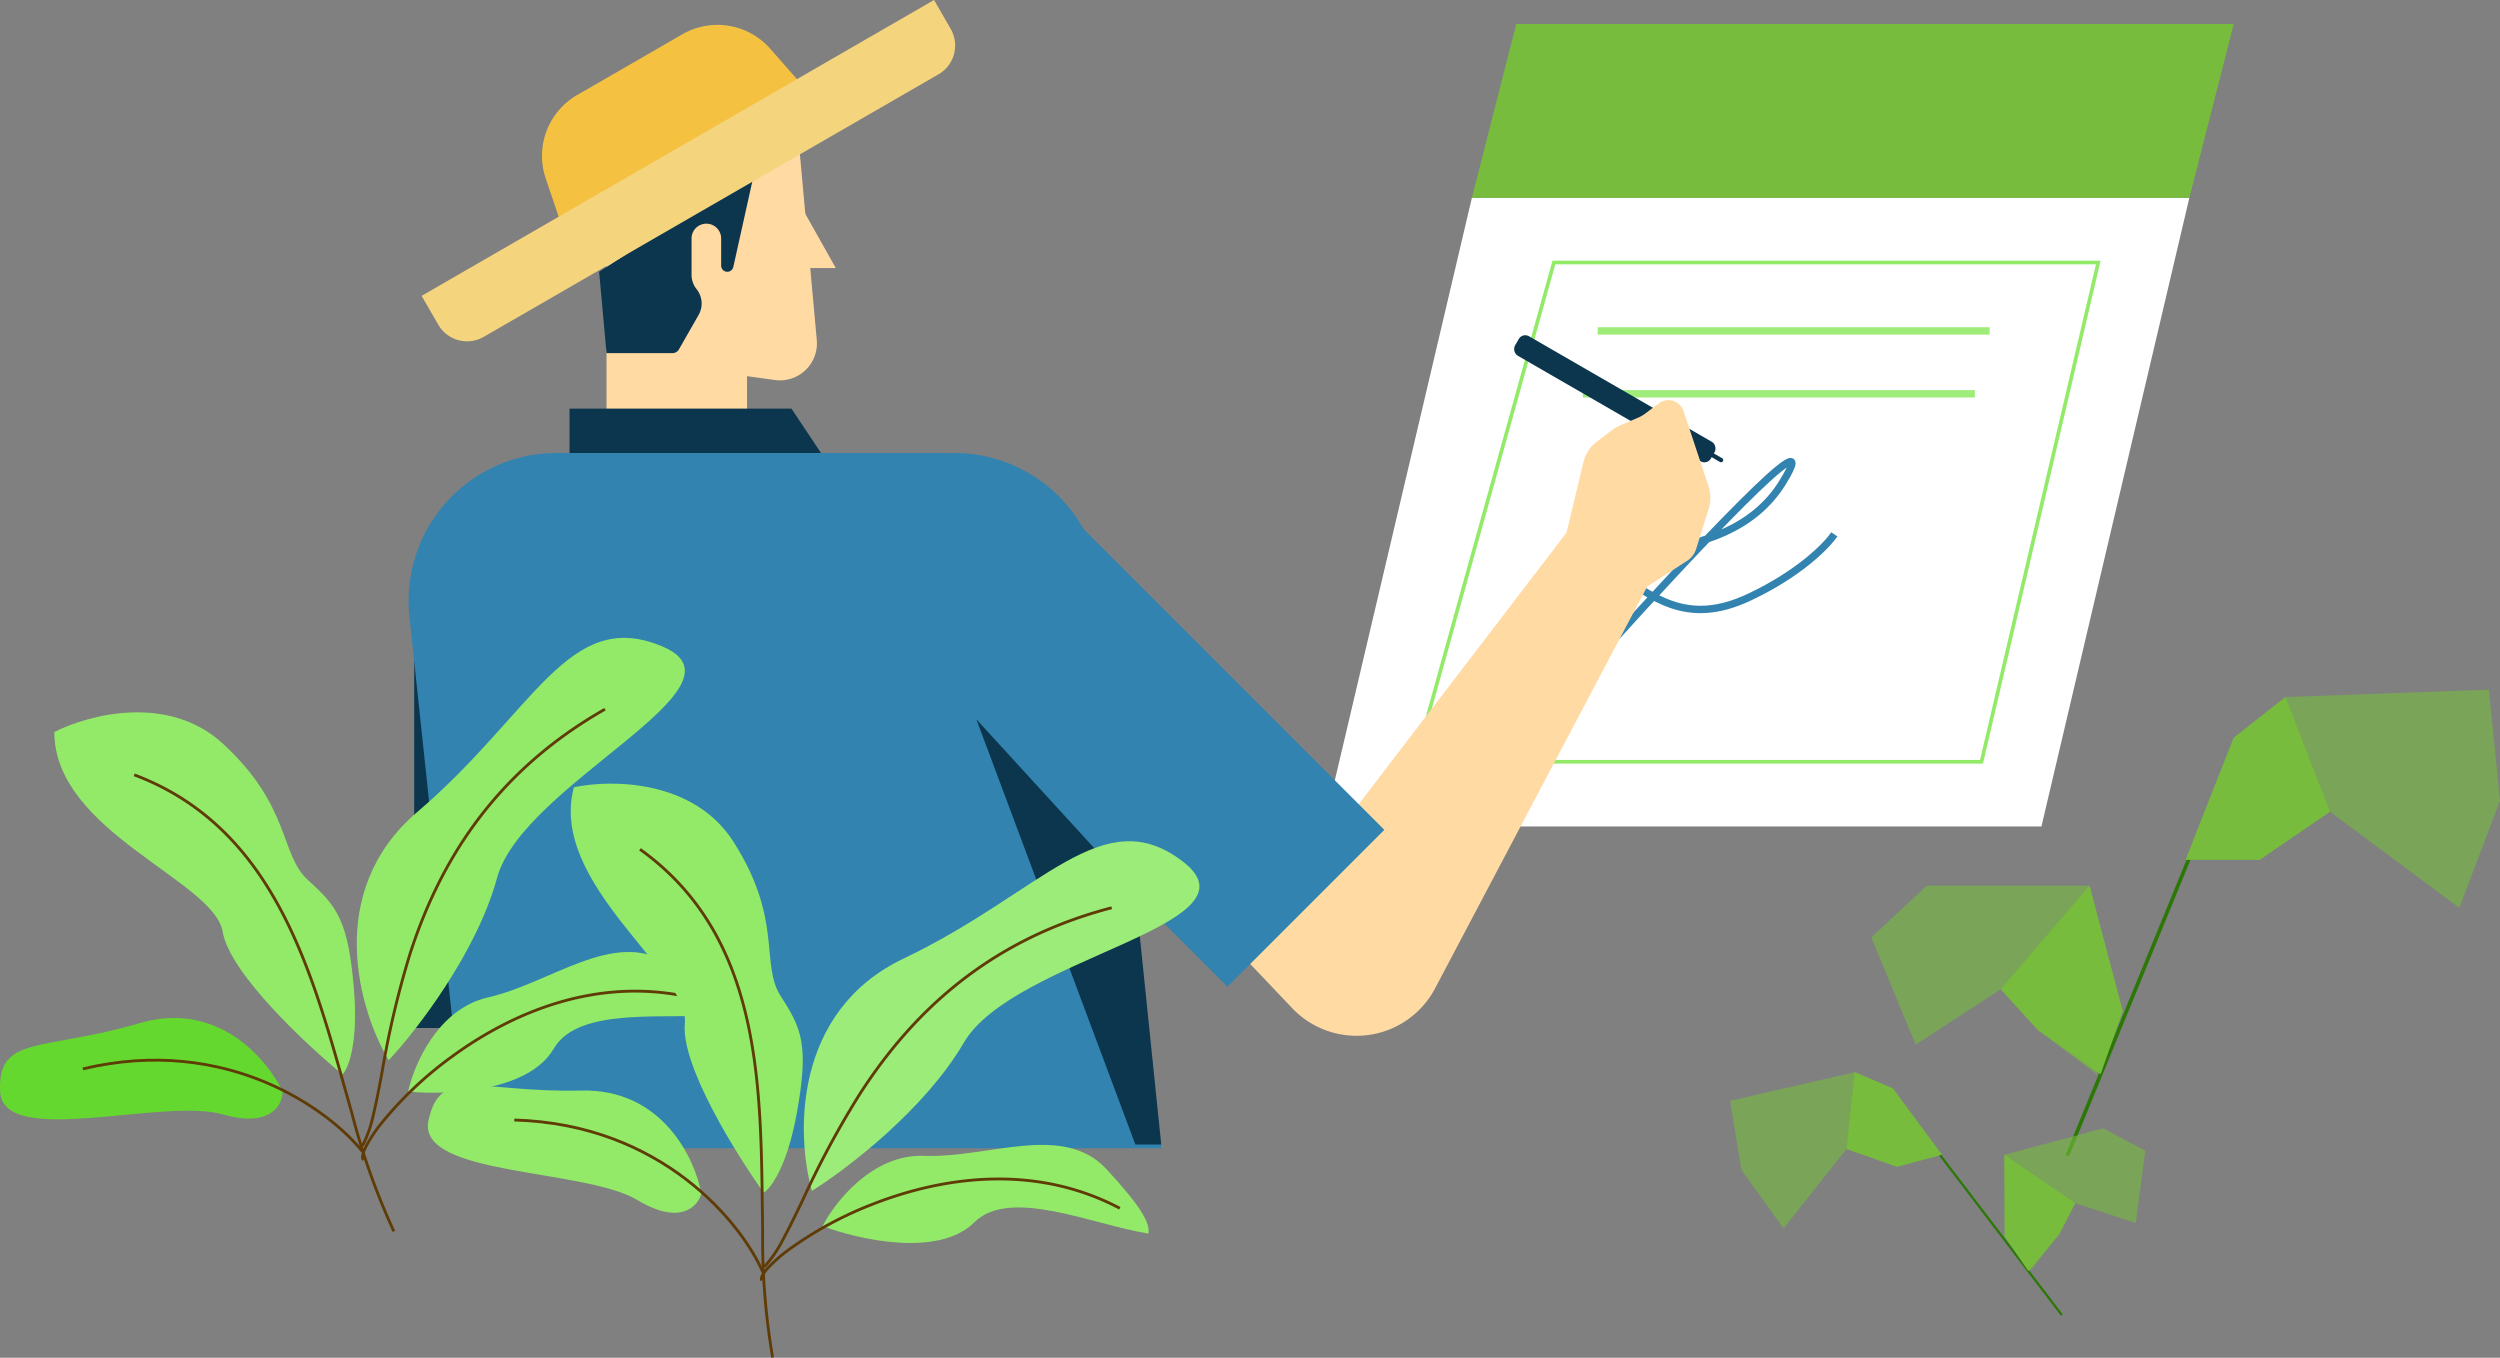 <svg xmlns="http://www.w3.org/2000/svg" width="338" height="183.567" viewBox="0 0 338 183.567">
  <rect x="0" y="0" width="338" height="183.567" fill="#808080" stroke="none"/>
  <g id="Parte_Inicial" transform="translate(-19 -96.758)">
    <path id="Trazado_835" data-name="Trazado 835" d="M218,123.5h97l-20,85H198Z" fill="#fff"/>
    <path id="Trazado_836" data-name="Trazado 836" d="M210.329,199.75l18.758-67.5h73.6L286.9,199.75Z" fill="#fff" stroke="#92ea68" stroke-width="0.5"/>
    <path id="Trazado_837" data-name="Trazado 837" d="M224,100h97l-6,23.5H218Z" fill="#77bc3d"/>
    <path id="Trazado_838" data-name="Trazado 838" d="M236.5,184c10.5-11.667,29.9-32.4,23.5-22-8,13-29.421,7.5-23.5,11.5s10.5,8,19,4c6.8-3.2,10.5-7,11.5-8.5" fill="none" stroke="#3383b0" stroke-width="1"/>
    <rect id="Rectángulo_152" data-name="Rectángulo 152" width="30" height="60.742" transform="translate(75 175)" fill="#0c364e"/>
    <path id="Trazado_839" data-name="Trazado 839" d="M193.7,233.057,187,226l44-57.5,11,7-28.985,54.9a12,12,0,0,1-19.311,2.662Z" fill="#ffdaa3"/>
    <rect id="Rectángulo_153" data-name="Rectángulo 153" width="19" height="15" transform="translate(101 145)" fill="#ffdaa3"/>
    <path id="Trazado_840" data-name="Trazado 840" d="M74.353,180.116A20,20,0,0,1,94.241,158h53.774A20,20,0,0,1,167.9,175.884L176,252H82Z" fill="#3383b0"/>
    <rect id="Rectángulo_154" data-name="Rectángulo 154" width="30" height="60.742" transform="translate(142.001 187.213) rotate(-45)" fill="#3383b0"/>
    <path id="Trazado_841" data-name="Trazado 841" d="M151,194l21.5,23.5,3.5,34h-3.5Z" fill="#0c364e"/>
    <path id="Trazado_842" data-name="Trazado 842" d="M96,152h30l4,6H96Z" fill="#0c364e"/>
    <path id="Trazado_843" data-name="Trazado 843" d="M233,150h53" fill="none" stroke="#9fec7b" stroke-width="1"/>
    <rect id="Rectángulo_155" data-name="Rectángulo 155" width="30.574" height="3.039" rx="1" transform="translate(224.844 141.714) rotate(30)" fill="#0c364e"/>
    <path id="Trazado_844" data-name="Trazado 844" d="M247.163,156.075a.051.051,0,0,1,.07-.019l4.6,2.653a.294.294,0,0,1,.107.4h0a.293.293,0,0,1-.4.108l-4.6-2.653a.052.052,0,0,1-.019-.071Z" fill="#0c364e"/>
    <path id="Trazado_845" data-name="Trazado 845" d="M233.08,159.252,230.5,170l10.5,6.5,6.084-3.911a3,3,0,0,0,1.241-1.629l1.693-5.419a4.994,4.994,0,0,0-.029-3.073L248,156.5l-1.39-4.169a2.149,2.149,0,0,0-3.331-1.04l-1.851,1.388a4.459,4.459,0,0,1-.92.532l-2.457,1.053a4.986,4.986,0,0,0-1.03.6l-2.08,1.559A5,5,0,0,0,233.08,159.252Z" fill="#ffdaa3"/>
    <path id="Trazado_846" data-name="Trazado 846" d="M235,141.5h53" fill="none" stroke="#9fec7b" stroke-width="1"/>
    <path id="Trazado_847" data-name="Trazado 847" d="M101,116h26l2.43,26.735a5,5,0,0,1-5.662,5.4L101,145Z" fill="#ffdaa3"/>
    <path id="Trazado_848" data-name="Trazado 848" d="M118.145,132.848,121,120l-21,13.5,1,11h8.92a1,1,0,0,0,.868-.5l2.664-4.663a3.105,3.105,0,0,0-.271-3.482,3.1,3.1,0,0,1-.681-1.941V129a2,2,0,0,1,4,0v3.668a.832.832,0,0,0,1.645.18Z" fill="#0c364e"/>
    <path id="Trazado_849" data-name="Trazado 849" d="M92.78,120.877a9.5,9.5,0,0,1,4.249-11.271l14.224-8.212a9.5,9.5,0,0,1,11.886,1.956l4.956,5.64-32.909,19Z" fill="#f4c240"/>
    <path id="Trazado_850" data-name="Trazado 850" d="M76,136.758l69.282-40,2.25,3.9a4.5,4.5,0,0,1-1.647,6.148L84.4,142.3a4.5,4.5,0,0,1-6.147-1.648Z" fill="#f5d47e"/>
    <path id="Trazado_851" data-name="Trazado 851" d="M132,133l-4.5-8v8Z" fill="#ffdaa3"/>
    <path id="Trazado_852" data-name="Trazado 852" d="M298.75,253.049,315.731,211.6l-.462-.19L298.25,252.951Z" fill="#2b7807" fill-rule="evenodd"/>
    <path id="Trazado_853" data-name="Trazado 853" d="M321,196.5,314.5,213h10l9.5-6.5,17.5,13L357,205l-1.5-15L328,191Z" fill="rgba(119,188,61,0.6)"/>
    <path id="Trazado_854" data-name="Trazado 854" d="M328,191l6,15.5-9.5,6.5h-10l6.5-16.5Z" fill="#77bc3d"/>
    <path id="Trazado_855" data-name="Trazado 855" d="M301.5,216.5l4.5,17-3.5,8.5-8-6-5-5.5L278,238l-6-14.5,7.5-7Z" fill="rgba(119,188,61,0.6)"/>
    <path id="Trazado_856" data-name="Trazado 856" d="M301.5,216.5l-12,14,5,5.5,8.5,6,3-8.5Z" fill="#77bc3d"/>
    <path id="Trazado_857" data-name="Trazado 857" d="M297.618,274.627l-17.052-22.4.25-.19,17.09,22.453Z" fill="#2b7807" fill-rule="evenodd"/>
    <path id="Trazado_858" data-name="Trazado 858" d="M274.912,243.917l6.63,8.959-6.071,1.627-6.824-2.4-8.509,10.739-5.7-7.908-1.529-9.35,16.857-3.867Z" fill="rgba(119,188,61,0.6)"/>
    <path id="Trazado_859" data-name="Trazado 859" d="M269.768,241.716,268.647,252.1l6.824,2.4,6.071-1.627-6.63-8.959Z" fill="#77bc3d"/>
    <path id="Trazado_860" data-name="Trazado 860" d="M290,252.886l.033,11.053,3.507,4.59,3.881-4.943,2.141-4.153,8.2,2.683,1.284-9.779-5.692-3.029Z" fill="rgba(119,188,61,0.6)"/>
    <path id="Trazado_861" data-name="Trazado 861" d="M290,252.886l9.562,6.547-2.141,4.153-4.184,5.025-3.2-4.672Z" fill="#77bc3d"/>
    <path id="Trazado_862" data-name="Trazado 862" d="M84.982,231.606c-6.789,1.543-10.03,9.129-10.8,12.73,5.143.514,16.279.077,19.674-5.787s15.431-3.857,23.146-4.629c-.129-1.414-1.852-3.24-7.715-6.943C101.955,222.347,93.469,229.677,84.982,231.606Z" fill="#92ea68"/>
    <path id="Trazado_863" data-name="Trazado 863" d="M68.231,252.978c-.049.28,0,.408.047.458l-.273.273a.884.884,0,0,1-.154-.8,4.587,4.587,0,0,1,.42-1.158,19.762,19.762,0,0,1,2.237-3.36,50.394,50.394,0,0,1,9.364-8.852c8.14-5.992,19.737-11.034,32.543-8.123l-.086.376c-12.654-2.876-24.137,2.1-32.228,8.057a50,50,0,0,0-9.29,8.782,19.38,19.38,0,0,0-2.192,3.29A4.223,4.223,0,0,0,68.231,252.978Z" fill="#5f3b06" fill-rule="evenodd"/>
    <path id="Trazado_864" data-name="Trazado 864" d="M49.106,197.273c-7.407-6.789-18.259-3.857-22.76-1.543,0,13.5,21.6,20.06,22.76,27,.926,5.555,11.187,15.173,16.2,19.288.771-.771,2.16-4.166,1.543-11.573-.771-9.258-2.314-11.187-6.172-14.658S58.364,205.76,49.106,197.273Z" fill="#92ea68"/>
    <path id="Trazado_865" data-name="Trazado 865" d="M66.364,247.224a95.04,95.04,0,0,0,5.715,16.1l.345-.172a94.687,94.687,0,0,1-5.689-16.034q-.438-1.539-.877-3.106c-1.387-4.935-2.819-10.031-4.612-14.941C56.9,217.17,50.41,206.3,37.216,201.336l-.136.361c13.037,4.908,19.471,15.644,23.8,27.506,1.788,4.9,3.215,9.974,4.6,14.909Q65.926,245.679,66.364,247.224Z" fill="#5f3b06" fill-rule="evenodd"/>
    <path id="Trazado_866" data-name="Trazado 866" d="M37.919,235.078c10.493-3.087,17.231,4.886,19.288,9.258,0,1.8-1.62,4.937-8.1,3.086-8.1-2.315-29.7,4.629-30.089-3.086S24.8,238.935,37.919,235.078Z" fill="#65d82f"/>
    <path id="Trazado_867" data-name="Trazado 867" d="M30.159,241.08c19.532-4.65,33.465,5.553,38,11.255l-.3.24c-4.466-5.614-18.256-15.728-37.609-11.12Z" fill="#5f3b06" fill-rule="evenodd"/>
    <path id="Trazado_868" data-name="Trazado 868" d="M75.41,206.545c-12.653,10.8-7.844,26.875-3.858,33.562,3.729-3.987,11.881-14.5,14.659-24.689,3.472-12.73,35.1-25.846,22.374-31.247S91.227,193.044,75.41,206.545Z" fill="#92ea68"/>
    <path id="Trazado_869" data-name="Trazado 869" d="M69.652,247.577a16.746,16.746,0,0,1-1.476,4.184l-.335-.191a16.4,16.4,0,0,0,1.436-4.085c.418-1.711.8-3.735,1.224-6l0-.014a125.352,125.352,0,0,1,3.734-15.759c3.723-11.556,10.788-24.333,26.465-33.236l.19.336c-15.569,8.842-22.585,21.525-26.288,33.018a125.048,125.048,0,0,0-3.724,15.719v.008C70.456,243.818,70.073,245.854,69.652,247.577Z" fill="#5f3b06" fill-rule="evenodd"/>
    <path id="Trazado_870" data-name="Trazado 870" d="M143.943,253.027c-6.957-.267-12.051,6.223-13.728,9.5,4.835,1.828,15.7,4.288,20.5-.5s15.9.268,23.555,1.519c.242-1.4-.95-3.609-5.655-8.7C162.734,248.477,152.64,253.36,143.943,253.027Z" fill="#92ea68"/>
    <path id="Trazado_871" data-name="Trazado 871" d="M122.231,269.336c-.12.257-.108.393-.073.454l-.334.193a.884.884,0,0,1,.057-.811,4.611,4.611,0,0,1,.706-1.01,19.787,19.787,0,0,1,3.03-2.666,50.343,50.343,0,0,1,11.336-6.127c9.413-3.681,21.92-5.55,33.536.576l-.18.341c-11.479-6.053-23.858-4.217-33.216-.558a50,50,0,0,0-11.247,6.078,19.428,19.428,0,0,0-2.969,2.61A4.239,4.239,0,0,0,122.231,269.336Z" fill="#5f3b06" fill-rule="evenodd"/>
    <path id="Trazado_872" data-name="Trazado 872" d="M118.176,210.579c-5.4-8.475-16.639-8.452-21.585-7.381-3.494,13.041,15.674,24.967,15,31.973-.543,5.606,6.879,17.552,10.658,22.825.945-.546,3.165-3.466,4.486-10.779,1.651-9.143.659-11.4-2.168-15.757S124.922,221.173,118.176,210.579Z" fill="#92ea68"/>
    <path id="Trazado_873" data-name="Trazado 873" d="M121.918,263.294a95.017,95.017,0,0,0,1.353,17.031l.378-.077a94.66,94.66,0,0,1-1.346-16.96q-.024-1.6-.043-3.227c-.062-5.126-.126-10.419-.588-15.626-1.119-12.621-4.574-24.8-16.033-33.009l-.225.313c11.323,8.116,14.759,20.151,15.874,32.73.46,5.191.524,10.466.586,15.592Q121.9,261.688,121.918,263.294Z" fill="#5f3b06" fill-rule="evenodd"/>
    <path id="Trazado_874" data-name="Trazado 874" d="M97.585,244.2c10.934-.266,15.379,9.179,16.235,13.935-.466,1.738-2.843,4.35-8.624.884-7.226-4.333-29.889-3.217-28.265-10.769S83.918,244.531,97.585,244.2Z" fill="#92ea68"/>
    <path id="Trazado_875" data-name="Trazado 875" d="M88.536,247.989c20.07.563,30.888,14.025,33.793,20.706l-.354.154c-2.861-6.578-13.564-19.916-33.449-20.474Z" fill="#5f3b06" fill-rule="evenodd"/>
    <path id="Trazado_876" data-name="Trazado 876" d="M141.184,226.343c-15.018,7.159-14.532,23.929-12.413,31.419,4.634-2.885,15.231-10.935,20.55-20.053,6.648-11.4,40.6-15.88,29.7-24.391S159.956,217.4,141.184,226.343Z" fill="#9bec79"/>
    <path id="Trazado_877" data-name="Trazado 877" d="M125,264.486a16.757,16.757,0,0,1-2.509,3.66l-.274-.272a16.4,16.4,0,0,0,2.445-3.573c.847-1.545,1.738-3.4,2.735-5.479l.006-.013a125.374,125.374,0,0,1,7.686-14.256c6.587-10.2,16.717-20.711,34.165-25.253l.1.373c-17.327,4.511-27.387,14.946-33.938,25.09a124.974,124.974,0,0,0-7.665,14.219l0,.007C126.751,261.064,125.855,262.931,125,264.486Z" fill="#5f3b06" fill-rule="evenodd"/>
  </g>
</svg>
